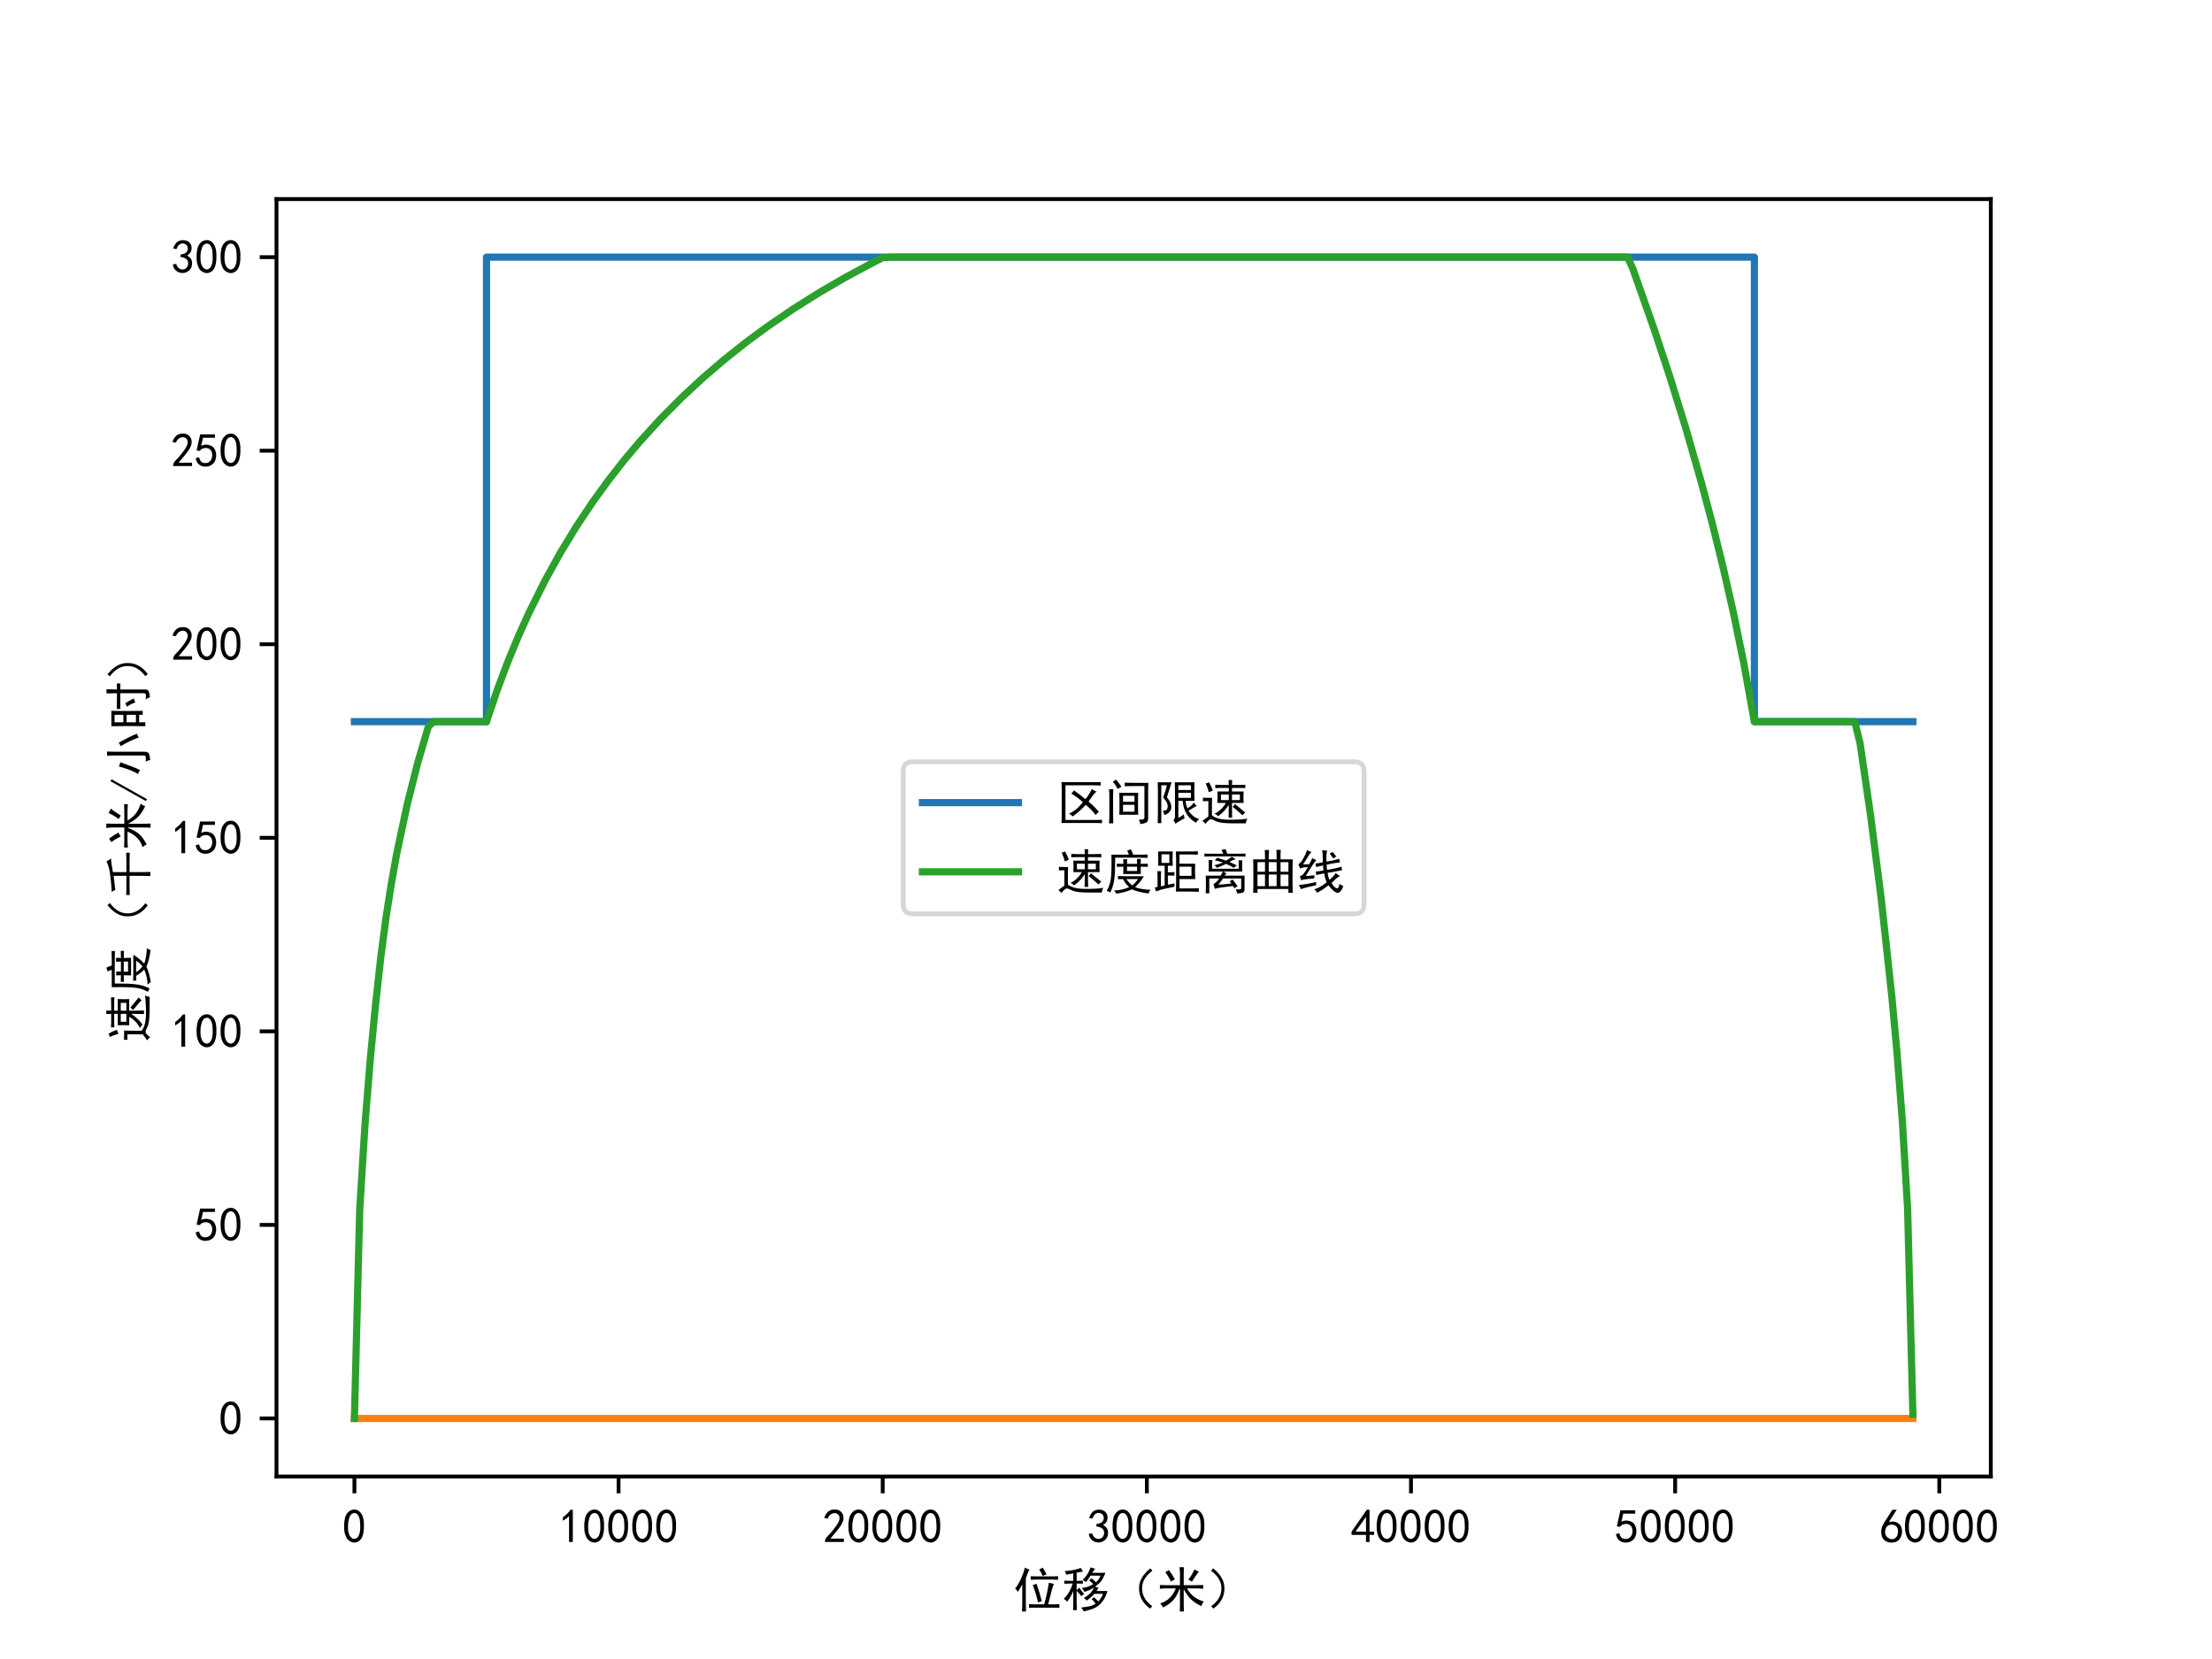 <?xml version="1.0" encoding="utf-8" standalone="no"?>
<!DOCTYPE svg PUBLIC "-//W3C//DTD SVG 1.1//EN"
  "http://www.w3.org/Graphics/SVG/1.1/DTD/svg11.dtd">
<!-- Created with matplotlib (https://matplotlib.org/) -->
<svg height="345.6pt" version="1.1" viewBox="0 0 460.8 345.6" width="460.8pt" xmlns="http://www.w3.org/2000/svg" xmlns:xlink="http://www.w3.org/1999/xlink">
 <defs>
  <style type="text/css">*{stroke-linecap:butt;stroke-linejoin:round;}</style>
 </defs>
 <g id="figure_1">
  <g id="patch_1">
   <path d="M 0 345.6 
L 460.8 345.6 
L 460.8 0 
L 0 0 
z
" style="fill:#ffffff;"/>
  </g>
  <g id="axes_1">
   <g id="patch_2">
    <path d="M 57.6 307.584 
L 414.72 307.584 
L 414.72 41.472 
L 57.6 41.472 
z
" style="fill:#ffffff;"/>
   </g>
   <g id="matplotlib.axis_1">
    <g id="xtick_1">
     <g id="line2d_1">
      <defs>
       <path d="M 0 0 
L 0 3.5 
" id="m79d31bcf53" style="stroke:#000000;stroke-width:0.8;"/>
      </defs>
      <g>
       <use style="stroke:#000000;stroke-width:0.8;" x="73.833" xlink:href="#m79d31bcf53" y="307.584"/>
      </g>
     </g>
     <g id="text_1">
      <!-- 0 -->
      <g transform="translate(71.333 321.459)scale(0.1 -0.1)">
       <defs>
        <path d="M 3.125 29.297 
Q 3.906 50 6.438 56.047 
Q 8.984 62.109 13.672 66.016 
Q 18.359 69.922 25.188 69.922 
Q 32.031 69.922 37.109 64.25 
Q 42.188 58.594 43.75 50 
Q 45.312 41.406 44.719 30.266 
Q 44.141 19.141 40.812 12.109 
Q 37.5 5.078 30.859 2.344 
Q 24.219 -0.391 17.578 2.922 
Q 10.938 6.25 8.203 11.719 
Q 5.469 17.188 4.297 23.234 
Q 3.125 29.297 3.906 50 
z
M 12.891 52.734 
Q 10.547 31.25 12.5 22.844 
Q 14.453 14.453 18.938 10.938 
Q 23.438 7.422 28.125 9.562 
Q 32.812 11.719 34.953 18.156 
Q 37.109 24.609 37.109 32.219 
Q 37.109 39.844 36.516 46.094 
Q 35.938 52.344 33 57.422 
Q 30.078 62.5 25.188 62.688 
Q 20.312 62.891 16.594 57.812 
Q 12.891 52.734 10.547 31.25 
z
" id="SimHei-48"/>
       </defs>
       <use xlink:href="#SimHei-48"/>
      </g>
     </g>
    </g>
    <g id="xtick_2">
     <g id="line2d_2">
      <g>
       <use style="stroke:#000000;stroke-width:0.8;" x="128.859" xlink:href="#m79d31bcf53" y="307.584"/>
      </g>
     </g>
     <g id="text_2">
      <!-- 10000 -->
      <g transform="translate(116.359 321.459)scale(0.1 -0.1)">
       <defs>
        <path d="M 21.875 56.25 
Q 16.797 51.172 8.984 46.484 
L 8.984 53.906 
Q 18.75 60.547 25 69.531 
L 29.688 69.531 
L 29.688 2.344 
L 21.875 2.344 
z
" id="SimHei-49"/>
       </defs>
       <use xlink:href="#SimHei-49"/>
       <use x="50" xlink:href="#SimHei-48"/>
       <use x="100" xlink:href="#SimHei-48"/>
       <use x="150" xlink:href="#SimHei-48"/>
       <use x="200" xlink:href="#SimHei-48"/>
      </g>
     </g>
    </g>
    <g id="xtick_3">
     <g id="line2d_3">
      <g>
       <use style="stroke:#000000;stroke-width:0.8;" x="183.885" xlink:href="#m79d31bcf53" y="307.584"/>
      </g>
     </g>
     <g id="text_3">
      <!-- 20000 -->
      <g transform="translate(171.385 321.459)scale(0.1 -0.1)">
       <defs>
        <path d="M 4.688 3.906 
Q 5.078 9.766 10.156 14.453 
Q 15.234 19.141 23.047 29.094 
Q 30.859 39.062 33.203 44.531 
Q 35.547 50 34.953 53.906 
Q 34.375 57.812 31.25 60.344 
Q 28.125 62.891 24.016 62.5 
Q 19.922 62.109 16.203 59.375 
Q 12.5 56.641 10.547 51.172 
L 3.125 52.344 
Q 6.25 61.328 11.125 65.422 
Q 16.016 69.531 22.656 69.922 
Q 26.562 70.312 29.688 69.719 
Q 32.812 69.141 36.125 66.984 
Q 39.453 64.844 41.594 60.547 
Q 43.75 56.25 43.156 50.188 
Q 42.578 44.141 37.109 35.734 
Q 31.641 27.344 16.016 9.375 
L 44.141 9.375 
L 44.141 2.344 
L 4.688 2.344 
z
" id="SimHei-50"/>
       </defs>
       <use xlink:href="#SimHei-50"/>
       <use x="50" xlink:href="#SimHei-48"/>
       <use x="100" xlink:href="#SimHei-48"/>
       <use x="150" xlink:href="#SimHei-48"/>
       <use x="200" xlink:href="#SimHei-48"/>
      </g>
     </g>
    </g>
    <g id="xtick_4">
     <g id="line2d_4">
      <g>
       <use style="stroke:#000000;stroke-width:0.8;" x="238.911" xlink:href="#m79d31bcf53" y="307.584"/>
      </g>
     </g>
     <g id="text_4">
      <!-- 30000 -->
      <g transform="translate(226.411 321.459)scale(0.1 -0.1)">
       <defs>
        <path d="M 3.906 19.141 
L 10.938 20.312 
Q 12.5 15.234 16.016 11.906 
Q 19.531 8.594 24.797 8.781 
Q 30.078 8.984 33.203 13.078 
Q 36.328 17.188 35.938 22.453 
Q 35.547 27.734 31.828 30.656 
Q 28.125 33.594 19.922 34.766 
L 19.922 39.844 
Q 28.125 40.625 31.828 44.141 
Q 35.547 47.656 35.156 53.312 
Q 34.766 58.984 30.078 61.516 
Q 25.391 64.062 20.109 62.109 
Q 14.844 60.156 11.719 51.172 
L 4.688 52.344 
Q 7.031 59.375 11.125 64.062 
Q 15.234 68.75 22.266 69.531 
Q 29.297 70.312 34.562 67.766 
Q 39.844 65.234 41.984 59.953 
Q 44.141 54.688 42.578 48.438 
Q 41.016 42.188 33.594 37.5 
Q 39.062 35.156 41.984 30.469 
Q 44.922 25.781 43.938 18.156 
Q 42.969 10.547 37.109 5.859 
Q 31.25 1.172 23.828 1.359 
Q 16.406 1.562 10.938 6.047 
Q 5.469 10.547 3.906 19.141 
z
" id="SimHei-51"/>
       </defs>
       <use xlink:href="#SimHei-51"/>
       <use x="50" xlink:href="#SimHei-48"/>
       <use x="100" xlink:href="#SimHei-48"/>
       <use x="150" xlink:href="#SimHei-48"/>
       <use x="200" xlink:href="#SimHei-48"/>
      </g>
     </g>
    </g>
    <g id="xtick_5">
     <g id="line2d_5">
      <g>
       <use style="stroke:#000000;stroke-width:0.8;" x="293.938" xlink:href="#m79d31bcf53" y="307.584"/>
      </g>
     </g>
     <g id="text_5">
      <!-- 40000 -->
      <g transform="translate(281.438 321.459)scale(0.1 -0.1)">
       <defs>
        <path d="M 31.25 17.188 
L 1.172 17.188 
L 1.172 23.828 
L 32.812 69.531 
L 38.672 69.531 
L 38.672 23.828 
L 48.047 23.828 
L 48.047 17.188 
L 38.672 17.188 
L 38.672 2.344 
L 31.25 2.344 
z
M 31.25 23.828 
L 31.25 54.688 
L 9.375 23.828 
z
" id="SimHei-52"/>
       </defs>
       <use xlink:href="#SimHei-52"/>
       <use x="50" xlink:href="#SimHei-48"/>
       <use x="100" xlink:href="#SimHei-48"/>
       <use x="150" xlink:href="#SimHei-48"/>
       <use x="200" xlink:href="#SimHei-48"/>
      </g>
     </g>
    </g>
    <g id="xtick_6">
     <g id="line2d_6">
      <g>
       <use style="stroke:#000000;stroke-width:0.8;" x="348.964" xlink:href="#m79d31bcf53" y="307.584"/>
      </g>
     </g>
     <g id="text_6">
      <!-- 50000 -->
      <g transform="translate(336.464 321.459)scale(0.1 -0.1)">
       <defs>
        <path d="M 8.594 20.703 
Q 11.328 10.156 17.969 8.984 
Q 24.609 7.812 28.703 10.344 
Q 32.812 12.891 34.562 16.984 
Q 36.328 21.094 36.125 26.172 
Q 35.938 31.25 33.391 34.766 
Q 30.859 38.281 26.953 39.453 
Q 23.047 40.625 18.156 39.453 
Q 13.281 38.281 10.156 33.984 
L 3.516 34.766 
Q 4.297 37.109 10.938 68.359 
L 41.797 68.359 
L 41.797 61.328 
L 16.797 61.328 
Q 14.844 50.781 12.891 44.531 
Q 18.75 47.266 23.828 47.062 
Q 28.906 46.875 33.594 44.719 
Q 38.281 42.578 40.422 38.859 
Q 42.578 35.156 43.547 31.438 
Q 44.531 27.734 44.328 23.438 
Q 44.141 19.141 42.578 14.641 
Q 41.016 10.156 37.891 7.219 
Q 34.766 4.297 30.266 2.531 
Q 25.781 0.781 19.922 1.172 
Q 14.062 1.562 8.781 5.469 
Q 3.516 9.375 1.562 18.75 
z
" id="SimHei-53"/>
       </defs>
       <use xlink:href="#SimHei-53"/>
       <use x="50" xlink:href="#SimHei-48"/>
       <use x="100" xlink:href="#SimHei-48"/>
       <use x="150" xlink:href="#SimHei-48"/>
       <use x="200" xlink:href="#SimHei-48"/>
      </g>
     </g>
    </g>
    <g id="xtick_7">
     <g id="line2d_7">
      <g>
       <use style="stroke:#000000;stroke-width:0.8;" x="403.99" xlink:href="#m79d31bcf53" y="307.584"/>
      </g>
     </g>
     <g id="text_7">
      <!-- 60000 -->
      <g transform="translate(391.49 321.459)scale(0.1 -0.1)">
       <defs>
        <path d="M 3.516 19.531 
Q 4.297 30.859 6.047 34.766 
Q 7.812 38.672 11.328 44.531 
L 27.344 69.531 
L 36.328 69.531 
L 19.922 43.75 
Q 30.469 46.484 36.719 42.969 
Q 42.969 39.453 45.109 34.953 
Q 47.266 30.469 47.453 25.188 
Q 47.656 19.922 45.891 14.844 
Q 44.141 9.766 39.641 5.656 
Q 35.156 1.562 27.141 1.172 
Q 19.141 0.781 13.469 4.094 
Q 7.812 7.422 5.656 13.469 
Q 3.516 19.531 4.297 30.859 
z
M 12.5 16.016 
Q 19.531 8.594 25.391 8.203 
Q 31.25 7.812 35.156 12.109 
Q 39.062 16.406 39.062 24.609 
Q 39.062 32.812 34.172 35.938 
Q 29.297 39.062 23.234 38.281 
Q 17.188 37.5 14.453 32.422 
Q 11.719 27.344 12.109 21.672 
Q 12.5 16.016 19.531 8.594 
z
" id="SimHei-54"/>
       </defs>
       <use xlink:href="#SimHei-54"/>
       <use x="50" xlink:href="#SimHei-48"/>
       <use x="100" xlink:href="#SimHei-48"/>
       <use x="150" xlink:href="#SimHei-48"/>
       <use x="200" xlink:href="#SimHei-48"/>
      </g>
     </g>
    </g>
    <g id="text_8">
     <!-- 位移（米） -->
     <g transform="translate(211.16 334.678)scale(0.1 -0.1)">
      <defs>
       <path d="M 33.203 76.953 
Q 30.469 74.219 25.391 58.594 
L 25.391 8.984 
Q 25.391 -3.516 25.781 -10.156 
L 17.188 -10.156 
Q 17.969 -3.125 17.969 8.594 
L 17.969 46.094 
Q 12.109 35.547 8.594 30.469 
Q 5.859 35.547 3.125 37.891 
Q 8.203 43.359 14.25 55.859 
Q 20.312 68.359 23.438 81.25 
Q 28.516 78.125 33.203 76.953 
z
M 83.984 47.266 
Q 82.422 44.922 79.688 35.156 
Q 76.953 25.391 71.875 4.688 
L 85.156 4.688 
Q 92.578 4.688 95.312 5.078 
L 95.312 -2.734 
Q 91.797 -2.344 85.156 -2.344 
L 45.312 -2.344 
Q 35.547 -2.344 32.031 -2.734 
L 32.031 5.078 
Q 35.547 4.688 44.531 4.688 
L 63.672 4.688 
Q 68.75 21.875 73.438 49.609 
Q 79.688 48.047 83.984 47.266 
z
M 82.031 62.891 
Q 89.062 62.891 92.578 63.281 
L 92.578 55.859 
Q 89.062 56.25 81.641 56.25 
L 46.875 56.25 
Q 41.406 56.25 35.547 55.859 
L 35.547 63.281 
Q 41.797 62.891 46.875 62.891 
z
M 47.656 47.656 
Q 54.688 27.734 58.594 11.328 
Q 53.906 9.766 50.781 8.594 
Q 48.828 17.578 46.281 26.172 
Q 43.75 34.766 39.844 44.922 
Q 43.75 45.703 47.656 47.656 
z
M 60.547 81.25 
Q 65.234 73.047 68.75 67.188 
Q 65.625 66.406 60.547 63.672 
Q 57.812 70.703 53.125 77.344 
Q 57.031 78.906 60.547 81.25 
z
" id="SimHei-20301"/>
       <path d="M 69.922 78.906 
Q 67.188 76.172 63.672 70.312 
L 91.406 70.312 
Q 85.547 56.641 81.438 51.75 
Q 77.344 46.875 69.531 41.406 
Q 73.047 40.234 76.953 39.062 
Q 74.609 35.938 72.656 32.422 
L 95.312 32.422 
Q 92.188 20.703 86.719 12.891 
Q 81.25 5.078 74.797 0.578 
Q 68.359 -3.906 60.938 -6.047 
Q 53.516 -8.203 46.094 -10.156 
Q 44.531 -6.641 40.625 -1.953 
Q 51.172 -0.781 58 0.578 
Q 64.844 1.953 70.703 6.25 
Q 68.359 9.766 62.5 15.625 
Q 64.453 17.188 67.578 19.531 
Q 70.703 16.797 76.562 10.547 
Q 79.297 14.062 82.031 18.156 
Q 84.766 22.266 85.938 26.562 
L 68.359 26.562 
Q 65.234 23.438 61.719 20.109 
Q 58.203 16.797 52.344 12.5 
Q 49.219 16.016 46.094 17.969 
Q 56.25 23.828 60.547 28.703 
Q 64.844 33.594 67.578 39.844 
Q 62.891 36.719 58.594 34.766 
Q 54.297 32.812 47.656 30.469 
Q 46.094 34.375 41.797 38.672 
Q 49.219 39.453 54.297 41.203 
Q 59.375 42.969 66.016 46.875 
Q 60.547 51.562 57.422 54.297 
Q 58.984 56.25 62.5 58.984 
Q 67.578 54.688 71.484 50.781 
Q 74.609 53.516 76.953 56.641 
Q 79.297 59.766 80.859 64.453 
L 60.156 64.453 
Q 55.078 56.25 50.781 51.172 
Q 47.266 53.516 43.75 55.469 
Q 50.781 62.5 54.297 68.547 
Q 57.812 74.609 60.156 81.641 
Q 66.016 79.688 69.922 78.906 
z
M 44.531 72.656 
Q 41.406 72.656 37.5 71.875 
Q 33.594 71.094 31.25 70.703 
L 31.25 53.516 
Q 37.109 53.516 44.141 53.906 
L 44.141 47.656 
Q 37.109 48.047 31.25 48.047 
L 31.25 33.984 
Q 32.812 35.938 36.328 39.453 
Q 39.844 34.766 41.984 32.219 
Q 44.141 29.688 46.875 26.172 
Q 43.359 24.219 41.016 21.484 
Q 38.672 25 36.516 27.141 
Q 34.375 29.297 31.25 32.812 
L 31.25 8.203 
Q 31.25 2.344 31.641 -7.422 
L 23.828 -7.422 
Q 24.219 2.344 24.219 8.203 
L 24.219 32.422 
Q 21.875 26.562 19.328 22.062 
Q 16.797 17.578 11.719 10.156 
Q 8.203 14.062 4.297 16.406 
Q 7.031 18.75 9.953 22.266 
Q 12.891 25.781 15.422 30.266 
Q 17.969 34.766 19.922 39.453 
Q 21.875 44.141 23.047 48.047 
Q 16.797 48.047 5.469 47.656 
L 5.469 53.906 
Q 16.797 53.516 24.219 53.516 
L 24.219 69.141 
Q 14.453 67.578 9.766 66.406 
Q 8.203 70.703 6.641 73.828 
Q 12.891 74.609 16.016 74.797 
Q 19.141 75 23.047 75.781 
L 31.25 77.734 
Q 35.547 78.906 40.234 80.469 
Q 41.797 76.562 44.531 72.656 
z
" id="SimHei-31227"/>
       <path d="M 84.766 79.688 
L 89.062 74.609 
Q 66.797 58.203 67.578 36.719 
Q 67.969 16.016 88.672 0.781 
L 84.375 -4.297 
Q 60.547 12.891 61.328 39.062 
Q 61.328 60.547 84.766 79.688 
z
" id="SimHei-65288"/>
       <path d="M 46.484 44.531 
L 46.484 69.531 
Q 46.484 76.562 45.312 82.031 
L 54.688 82.031 
Q 54.297 74.609 54.297 69.531 
L 54.297 44.531 
L 79.297 44.531 
Q 86.719 44.531 94.922 44.922 
L 94.922 37.109 
Q 86.719 37.891 79.297 37.891 
L 60.938 37.891 
Q 67.188 27.344 75.188 20.891 
Q 83.203 14.453 96.094 10.547 
Q 91.016 3.906 91.406 0.781 
Q 78.125 7.031 70.109 14.453 
Q 62.109 21.875 54.297 36.328 
L 54.297 2.344 
Q 54.297 -1.953 54.688 -10.156 
L 46.094 -10.156 
Q 46.484 -1.953 46.484 2.344 
L 46.484 36.719 
L 45.312 36.719 
Q 41.016 23.828 33.781 14.844 
Q 26.562 5.859 11.328 -1.953 
Q 10.156 1.172 5.469 6.641 
Q 16.406 9.766 24.609 17.578 
Q 32.812 25.391 37.891 37.891 
L 18.75 37.891 
Q 13.281 37.891 4.688 37.109 
L 4.688 44.922 
Q 13.281 44.531 18.75 44.531 
z
M 64.062 56.25 
Q 71.484 65.625 76.562 77.344 
Q 81.25 74.609 85.938 72.266 
Q 83.203 69.922 79.484 64.25 
Q 75.781 58.594 71.484 51.953 
Q 67.969 54.297 64.062 56.25 
z
M 27.734 51.953 
Q 23.047 62.109 16.016 71.484 
Q 19.922 73.828 23.438 76.172 
Q 30.469 66.797 35.938 56.641 
Q 31.25 54.688 27.734 51.953 
z
" id="SimHei-31859"/>
       <path d="M 15.625 79.688 
Q 39.062 60.547 39.062 39.062 
Q 39.844 12.891 16.016 -4.297 
L 11.719 0.781 
Q 32.422 16.016 32.812 36.719 
Q 33.594 58.203 11.328 74.609 
L 15.625 79.688 
z
" id="SimHei-65289"/>
      </defs>
      <use xlink:href="#SimHei-20301"/>
      <use x="100" xlink:href="#SimHei-31227"/>
      <use x="200" xlink:href="#SimHei-65288"/>
      <use x="300" xlink:href="#SimHei-31859"/>
      <use x="400" xlink:href="#SimHei-65289"/>
     </g>
    </g>
   </g>
   <g id="matplotlib.axis_2">
    <g id="ytick_1">
     <g id="line2d_8">
      <defs>
       <path d="M 0 0 
L -3.5 0 
" id="m236023fc33" style="stroke:#000000;stroke-width:0.8;"/>
      </defs>
      <g>
       <use style="stroke:#000000;stroke-width:0.8;" x="57.6" xlink:href="#m236023fc33" y="295.488"/>
      </g>
     </g>
     <g id="text_9">
      <!-- 0 -->
      <g transform="translate(45.6 298.925)scale(0.1 -0.1)">
       <use xlink:href="#SimHei-48"/>
      </g>
     </g>
    </g>
    <g id="ytick_2">
     <g id="line2d_9">
      <g>
       <use style="stroke:#000000;stroke-width:0.8;" x="57.6" xlink:href="#m236023fc33" y="255.168"/>
      </g>
     </g>
     <g id="text_10">
      <!-- 50 -->
      <g transform="translate(40.6 258.606)scale(0.1 -0.1)">
       <use xlink:href="#SimHei-53"/>
       <use x="50" xlink:href="#SimHei-48"/>
      </g>
     </g>
    </g>
    <g id="ytick_3">
     <g id="line2d_10">
      <g>
       <use style="stroke:#000000;stroke-width:0.8;" x="57.6" xlink:href="#m236023fc33" y="214.848"/>
      </g>
     </g>
     <g id="text_11">
      <!-- 100 -->
      <g transform="translate(35.6 218.286)scale(0.1 -0.1)">
       <use xlink:href="#SimHei-49"/>
       <use x="50" xlink:href="#SimHei-48"/>
       <use x="100" xlink:href="#SimHei-48"/>
      </g>
     </g>
    </g>
    <g id="ytick_4">
     <g id="line2d_11">
      <g>
       <use style="stroke:#000000;stroke-width:0.8;" x="57.6" xlink:href="#m236023fc33" y="174.528"/>
      </g>
     </g>
     <g id="text_12">
      <!-- 150 -->
      <g transform="translate(35.6 177.965)scale(0.1 -0.1)">
       <use xlink:href="#SimHei-49"/>
       <use x="50" xlink:href="#SimHei-53"/>
       <use x="100" xlink:href="#SimHei-48"/>
      </g>
     </g>
    </g>
    <g id="ytick_5">
     <g id="line2d_12">
      <g>
       <use style="stroke:#000000;stroke-width:0.8;" x="57.6" xlink:href="#m236023fc33" y="134.208"/>
      </g>
     </g>
     <g id="text_13">
      <!-- 200 -->
      <g transform="translate(35.6 137.645)scale(0.1 -0.1)">
       <use xlink:href="#SimHei-50"/>
       <use x="50" xlink:href="#SimHei-48"/>
       <use x="100" xlink:href="#SimHei-48"/>
      </g>
     </g>
    </g>
    <g id="ytick_6">
     <g id="line2d_13">
      <g>
       <use style="stroke:#000000;stroke-width:0.8;" x="57.6" xlink:href="#m236023fc33" y="93.888"/>
      </g>
     </g>
     <g id="text_14">
      <!-- 250 -->
      <g transform="translate(35.6 97.326)scale(0.1 -0.1)">
       <use xlink:href="#SimHei-50"/>
       <use x="50" xlink:href="#SimHei-53"/>
       <use x="100" xlink:href="#SimHei-48"/>
      </g>
     </g>
    </g>
    <g id="ytick_7">
     <g id="line2d_14">
      <g>
       <use style="stroke:#000000;stroke-width:0.8;" x="57.6" xlink:href="#m236023fc33" y="53.568"/>
      </g>
     </g>
     <g id="text_15">
      <!-- 300 -->
      <g transform="translate(35.6 57.005)scale(0.1 -0.1)">
       <use xlink:href="#SimHei-51"/>
       <use x="50" xlink:href="#SimHei-48"/>
       <use x="100" xlink:href="#SimHei-48"/>
      </g>
     </g>
    </g>
    <g id="text_16">
     <!-- 速度（千米/小时） -->
     <g transform="translate(30.35 217.028)rotate(-90)scale(0.1 -0.1)">
      <defs>
       <path d="M 58.203 71.875 
Q 58.203 77.734 57.812 82.031 
L 65.234 82.031 
Q 64.844 78.125 64.844 71.875 
L 80.859 71.875 
Q 86.719 71.875 92.578 72.266 
L 92.578 65.234 
Q 86.719 65.625 80.859 65.625 
L 64.844 65.625 
L 64.844 58.203 
L 89.062 58.203 
Q 88.672 51.953 88.672 46.094 
Q 88.672 40.234 89.062 34.375 
L 64.844 34.375 
Q 64.844 11.328 65.234 3.516 
L 57.812 3.516 
Q 58.203 11.328 58.203 30.078 
Q 53.516 23.047 48.438 17.578 
Q 43.359 12.109 35.938 6.641 
Q 33.203 9.766 28.516 12.109 
Q 35.547 14.844 42.375 21.672 
Q 49.219 28.516 51.953 34.375 
L 34.375 34.375 
Q 34.766 41.016 34.766 46.094 
Q 34.766 51.562 34.375 58.203 
L 58.203 58.203 
L 58.203 65.625 
L 41.797 65.625 
Q 36.328 65.625 30.078 65.234 
L 30.078 72.266 
Q 36.328 71.875 41.797 71.875 
z
M 23.438 44.922 
Q 23.047 37.5 23.047 30.078 
L 23.047 8.594 
Q 33.594 -0.391 58.203 -0.578 
Q 82.812 -0.781 96.875 1.562 
Q 94.141 -2.734 93.75 -8.203 
Q 61.328 -8.594 48.234 -7.422 
Q 35.156 -6.25 28.125 -2.141 
Q 21.094 1.953 17.375 -0.969 
Q 13.672 -3.906 9.375 -9.375 
Q 7.422 -5.859 3.125 -3.125 
Q 7.422 0.391 15.625 6.25 
L 15.625 38.281 
Q 10.547 38.281 4.297 37.891 
L 4.297 45.312 
Q 10.938 44.922 15.625 44.922 
z
M 71.094 32.031 
Q 77.344 26.562 92.578 14.453 
Q 89.453 12.109 86.719 8.594 
Q 79.297 15.625 66.406 26.172 
Q 68.75 28.516 71.094 32.031 
z
M 58.203 40.234 
L 58.203 51.953 
L 41.797 51.953 
L 41.797 40.234 
z
M 81.25 40.234 
L 81.25 51.953 
L 64.844 51.953 
L 64.844 40.234 
z
M 17.188 77.344 
Q 22.266 67.969 25 60.156 
Q 21.094 58.594 16.406 56.641 
Q 15.234 63.281 10.156 75 
Q 14.062 75.781 17.188 77.344 
z
" id="SimHei-36895"/>
       <path d="M 27.344 26.172 
Q 38.281 25.781 44.922 25.781 
L 81.25 25.781 
Q 77.734 19.531 72.656 13.281 
Q 67.578 7.031 62.891 3.125 
Q 67.969 0.781 77.344 -0.781 
Q 86.719 -2.344 95.312 -2.344 
Q 92.969 -4.688 91.016 -10.156 
Q 79.688 -8.594 71.094 -6.438 
Q 62.5 -4.297 56.641 -1.562 
Q 48.438 -5.078 40.422 -7.219 
Q 32.422 -9.375 23.828 -10.547 
Q 22.656 -7.422 19.141 -3.906 
Q 26.172 -3.906 35.156 -1.953 
Q 44.141 0 50.781 3.125 
Q 44.141 8.594 37.5 19.922 
L 27.344 19.531 
z
M 46.484 79.297 
Q 50.781 80.469 54.297 82.031 
Q 56.641 77.734 58.984 70.703 
L 73.438 70.703 
Q 77.734 70.703 89.062 71.094 
L 89.062 64.062 
Q 78.125 64.453 72.656 64.453 
L 21.484 64.453 
Q 21.484 46.875 21.094 36.125 
Q 20.703 25.391 18.938 14.844 
Q 17.188 4.297 11.328 -8.203 
Q 7.812 -5.859 3.906 -4.688 
Q 10.156 6.25 11.906 16.797 
Q 13.672 27.344 13.859 43.75 
Q 14.062 60.156 13.672 70.703 
L 50 70.703 
Q 48.438 75.781 46.484 79.297 
z
M 38.672 51.562 
Q 38.672 57.812 38.281 61.328 
L 46.484 61.328 
Q 46.094 58.203 46.094 51.562 
L 67.188 51.562 
Q 67.188 57.812 66.797 61.719 
L 75 61.719 
Q 74.609 57.031 74.609 51.562 
Q 83.203 51.562 89.453 51.953 
L 89.453 45.312 
Q 83.594 45.703 74.609 45.703 
Q 74.609 35.156 75 30.469 
L 38.281 30.469 
Q 38.672 36.719 38.672 45.703 
Q 33.984 45.703 25 45.312 
L 25 51.953 
Q 33.984 51.562 38.672 51.562 
z
M 67.188 36.719 
L 67.188 45.703 
L 46.094 45.703 
L 46.094 36.719 
z
M 44.922 19.922 
Q 50 12.109 57.031 6.641 
Q 62.891 10.938 69.141 19.922 
L 45.312 19.922 
z
" id="SimHei-24230"/>
       <path d="M 11.719 70.703 
Q 33.594 71.875 49.797 74.219 
Q 66.016 76.562 76.172 81.641 
Q 78.516 76.172 82.031 72.266 
Q 77.344 72.266 69.141 70.891 
Q 60.938 69.531 53.516 68.359 
L 53.516 40.234 
L 79.688 40.234 
Q 86.328 40.234 93.75 40.625 
L 93.75 33.203 
Q 85.938 33.594 79.688 33.594 
L 53.516 33.594 
L 53.516 6.641 
Q 53.516 -1.172 53.906 -9.766 
L 45.312 -9.766 
Q 45.703 -1.172 45.703 6.25 
L 45.703 33.594 
L 19.922 33.594 
Q 12.891 33.594 5.859 33.203 
L 5.859 40.625 
Q 13.672 40.234 19.922 40.234 
L 45.703 40.234 
L 45.703 66.797 
Q 40.234 66.016 32.609 65.234 
Q 25 64.453 16.016 63.281 
Q 14.844 67.969 11.719 70.703 
z
" id="SimHei-21315"/>
       <path d="M 46.875 71.094 
L 5.469 -2.734 
L 1.562 -0.391 
L 42.969 73.438 
z
" id="SimHei-47"/>
       <path d="M 54.688 80.469 
Q 54.297 75 54.297 65.625 
L 54.297 2.734 
Q 54.297 -4.688 50.391 -6.641 
Q 46.484 -8.594 37.109 -9.375 
Q 36.328 -4.688 33.594 -0.391 
Q 42.188 -0.391 44.328 0 
Q 46.484 0.391 46.484 4.688 
L 46.484 65.625 
Q 46.484 72.656 46.094 80.469 
L 54.688 80.469 
z
M 32.422 53.125 
Q 28.906 43.359 24.219 30.656 
Q 19.531 17.969 16.016 11.719 
Q 12.109 14.844 7.812 15.625 
Q 14.453 27.344 18.359 38.859 
Q 22.266 50.391 23.438 55.859 
Q 28.125 53.516 32.422 53.125 
z
M 73.047 56.25 
Q 88.672 28.125 91.797 17.969 
Q 87.891 17.188 83.984 14.453 
Q 78.125 31.25 66.016 51.953 
Q 69.141 53.516 73.047 56.25 
z
" id="SimHei-23567"/>
       <path d="M 39.453 71.484 
Q 39.062 57.422 39.062 37.5 
Q 39.062 17.578 39.453 6.25 
L 31.25 6.25 
L 31.25 13.672 
L 15.625 13.672 
L 15.625 0.781 
L 7.422 0.781 
Q 7.812 18.75 7.812 36.719 
Q 7.812 55.078 7.422 71.484 
L 39.453 71.484 
z
M 76.172 59.766 
Q 76.172 71.484 75.781 81.641 
L 84.375 81.641 
Q 83.984 71.484 83.984 59.766 
Q 89.844 59.766 96.484 60.156 
L 96.484 52.734 
Q 89.844 53.125 83.984 53.125 
L 83.984 0.781 
Q 83.984 -5.078 79.297 -6.641 
Q 74.609 -8.203 67.188 -8.984 
Q 67.188 -4.297 62.891 0 
Q 70.312 -0.781 73.234 -0.391 
Q 76.172 0 76.172 4.688 
L 76.172 53.125 
Q 56.641 53.125 43.359 52.734 
L 43.359 60.156 
Q 55.859 59.766 76.172 59.766 
z
M 31.25 20.312 
L 31.25 39.844 
L 15.625 39.844 
L 15.625 20.312 
z
M 31.25 46.484 
L 31.25 64.844 
L 15.625 64.844 
L 15.625 46.484 
z
M 55.469 42.578 
Q 60.547 34.375 65.234 25 
Q 61.328 23.828 57.031 21.484 
Q 53.906 30.859 48.047 39.062 
Q 51.562 40.625 55.469 42.578 
z
" id="SimHei-26102"/>
      </defs>
      <use xlink:href="#SimHei-36895"/>
      <use x="100" xlink:href="#SimHei-24230"/>
      <use x="200" xlink:href="#SimHei-65288"/>
      <use x="300" xlink:href="#SimHei-21315"/>
      <use x="400" xlink:href="#SimHei-31859"/>
      <use x="500" xlink:href="#SimHei-47"/>
      <use x="550" xlink:href="#SimHei-23567"/>
      <use x="650" xlink:href="#SimHei-26102"/>
      <use x="750" xlink:href="#SimHei-65289"/>
     </g>
    </g>
   </g>
   <g id="line2d_15">
    <path clip-path="url(#p8d9fa09a8c)" d="M 73.833 150.336 
L 101.346 150.336 
L 101.346 53.568 
L 365.472 53.568 
L 365.472 150.336 
L 398.487 150.336 
" style="fill:none;stroke:#1f77b4;stroke-linecap:square;stroke-width:1.5;"/>
   </g>
   <g id="line2d_16">
    <path clip-path="url(#p8d9fa09a8c)" d="M 73.833 295.488 
L 82.087 295.488 
L 82.087 295.488 
L 90.341 295.488 
L 90.341 295.488 
L 98.595 295.488 
L 98.595 295.488 
L 398.487 295.488 
" style="fill:none;stroke:#ff7f0e;stroke-linecap:square;stroke-width:1.5;"/>
   </g>
   <g id="line2d_17">
    <path clip-path="url(#p8d9fa09a8c)" d="M 73.833 295.488 
L 74.933 252.042 
L 76.034 234.243 
L 77.134 220.667 
L 78.235 209.288 
L 79.335 199.319 
L 80.436 191.007 
L 81.536 183.997 
L 82.637 177.886 
L 84.838 167.515 
L 87.039 158.843 
L 89.24 151.346 
L 90.341 150.336 
L 101.346 150.336 
L 103.547 143.821 
L 105.748 137.963 
L 107.949 132.637 
L 110.15 127.751 
L 113.452 121.102 
L 116.753 115.126 
L 120.055 109.702 
L 123.356 104.74 
L 126.658 100.173 
L 129.959 95.948 
L 133.261 92.021 
L 137.663 87.19 
L 142.065 82.763 
L 146.467 78.686 
L 150.869 74.917 
L 155.271 71.42 
L 159.674 68.166 
L 165.176 64.403 
L 170.679 60.941 
L 176.181 57.746 
L 181.684 54.789 
L 183.885 53.668 
L 186.086 53.568 
L 339.059 53.568 
L 340.16 56.002 
L 344.562 68.501 
L 347.863 78.488 
L 351.165 89.143 
L 354.466 100.649 
L 356.667 108.923 
L 358.868 117.813 
L 361.069 127.484 
L 363.271 138.189 
L 365.472 150.336 
L 386.382 150.336 
L 387.482 154.801 
L 389.683 169.923 
L 391.884 187.158 
L 394.085 207.385 
L 395.186 219.343 
L 396.286 233.443 
L 397.387 251.695 
L 398.487 294.63 
L 398.487 294.63 
" style="fill:none;stroke:#2ca02c;stroke-linecap:square;stroke-width:1.5;"/>
   </g>
   <g id="patch_3">
    <path d="M 57.6 307.584 
L 57.6 41.472 
" style="fill:none;stroke:#000000;stroke-linecap:square;stroke-linejoin:miter;stroke-width:0.8;"/>
   </g>
   <g id="patch_4">
    <path d="M 414.72 307.584 
L 414.72 41.472 
" style="fill:none;stroke:#000000;stroke-linecap:square;stroke-linejoin:miter;stroke-width:0.8;"/>
   </g>
   <g id="patch_5">
    <path d="M 57.6 307.584 
L 414.72 307.584 
" style="fill:none;stroke:#000000;stroke-linecap:square;stroke-linejoin:miter;stroke-width:0.8;"/>
   </g>
   <g id="patch_6">
    <path d="M 57.6 41.472 
L 414.72 41.472 
" style="fill:none;stroke:#000000;stroke-linecap:square;stroke-linejoin:miter;stroke-width:0.8;"/>
   </g>
   <g id="legend_1">
    <g id="patch_7">
     <path d="M 190.16 190.364 
L 282.16 190.364 
Q 284.16 190.364 284.16 188.364 
L 284.16 160.692 
Q 284.16 158.692 282.16 158.692 
L 190.16 158.692 
Q 188.16 158.692 188.16 160.692 
L 188.16 188.364 
Q 188.16 190.364 190.16 190.364 
z
" style="fill:#ffffff;opacity:0.8;stroke:#cccccc;stroke-linejoin:miter;"/>
    </g>
    <g id="line2d_18">
     <path d="M 192.16 167.2 
L 212.16 167.2 
" style="fill:none;stroke:#1f77b4;stroke-linecap:square;stroke-width:1.5;"/>
    </g>
    <g id="line2d_19"/>
    <g id="text_17">
     <!-- 区间限速 -->
     <g transform="translate(220.16 170.7)scale(0.1 -0.1)">
      <defs>
       <path d="M 91.406 70.703 
Q 85.547 71.094 75.781 71.094 
L 17.969 71.094 
L 17.969 -1.172 
L 81.641 -1.172 
Q 89.453 -1.172 94.141 -0.781 
L 94.141 -7.812 
Q 89.062 -7.422 80.859 -7.422 
L 9.766 -7.422 
Q 10.156 1.953 10.156 6.25 
L 10.156 65.625 
Q 10.156 72.266 9.766 77.734 
L 91.406 77.734 
z
M 35.547 60.547 
Q 49.219 51.172 59.375 42.188 
Q 68.359 52.734 72.656 63.281 
Q 76.953 60.547 82.812 57.812 
Q 78.516 55.078 75.391 50.391 
Q 72.266 45.703 66.016 37.109 
Q 79.297 26.172 87.5 15.625 
Q 82.812 12.5 80.859 8.984 
Q 74.609 18.359 60.156 30.469 
Q 54.297 23.828 48.234 18.359 
Q 42.188 12.891 33.203 6.25 
Q 29.688 9.766 25.391 12.109 
Q 33.203 15.625 39.453 20.5 
Q 45.703 25.391 54.297 35.938 
Q 44.531 44.922 30.078 53.906 
Q 33.984 57.031 35.547 60.547 
z
" id="SimHei-21306"/>
       <path d="M 69.531 55.469 
Q 69.141 48.047 69.141 42.578 
L 69.141 21.875 
Q 69.141 16.797 69.531 9.766 
L 30.078 9.766 
Q 30.469 16.797 30.469 22.266 
L 30.469 42.578 
Q 30.469 48.047 30.078 55.469 
L 69.531 55.469 
z
M 90.625 76.172 
Q 90.234 68.75 90.234 61.328 
L 90.234 3.906 
Q 90.625 -5.078 85.344 -7.031 
Q 80.078 -8.984 73.828 -9.766 
Q 73.438 -5.078 70.703 -0.391 
Q 78.125 -0.781 80.266 0.391 
Q 82.422 1.562 82.422 5.469 
L 82.422 69.531 
L 58.984 69.531 
Q 49.609 69.531 41.406 69.141 
L 41.406 76.562 
Q 49.609 76.172 58.984 76.172 
z
M 8.594 -8.203 
Q 9.375 -0.391 9.375 8.203 
L 9.375 49.219 
Q 9.375 57.422 8.594 62.891 
L 17.578 62.891 
Q 17.188 57.031 17.188 51.562 
L 17.188 7.812 
Q 17.188 0 17.578 -8.203 
z
M 61.719 16.016 
L 61.719 30.469 
L 37.891 30.469 
L 37.891 16.016 
z
M 61.719 36.719 
L 61.719 49.219 
L 37.891 49.219 
L 37.891 36.719 
z
M 23.828 82.812 
Q 27.344 78.125 34.766 67.969 
Q 30.469 66.016 26.562 63.672 
Q 22.656 71.484 16.797 78.516 
Q 21.094 81.641 23.828 82.812 
z
" id="SimHei-38388"/>
       <path d="M 86.719 77.344 
Q 86.328 70.312 86.328 57.812 
Q 86.328 45.703 86.719 38.672 
L 68.359 38.672 
Q 68.359 31.25 72.266 23.047 
Q 82.422 29.688 85.547 35.156 
Q 88.672 30.469 91.406 28.125 
Q 84.375 24.609 74.219 17.969 
Q 78.516 12.109 83.203 7.812 
Q 87.891 3.516 96.875 0.391 
Q 92.188 -1.953 89.844 -7.031 
Q 80.469 -1.172 75.188 4.875 
Q 69.922 10.938 66.594 18.938 
Q 63.281 26.953 62.109 38.672 
L 53.125 38.672 
L 53.125 3.125 
Q 59.375 6.25 64.453 10.547 
Q 64.844 7.031 66.016 2.344 
Q 62.5 0.391 56.828 -2.734 
Q 51.172 -5.859 47.266 -8.984 
Q 45.703 -5.859 42.969 -1.953 
Q 45.312 0.391 46.094 5.078 
L 46.094 60.156 
Q 46.094 67.969 45.703 77.344 
L 86.719 77.344 
z
M 39.062 77.344 
Q 32.031 54.297 29.297 46.094 
Q 37.109 36.719 38.281 28.906 
Q 39.453 21.094 34.953 16.016 
Q 30.469 10.938 23.828 8.984 
Q 23.438 14.062 20.312 17.969 
Q 27.344 17.969 29.297 20.703 
Q 31.25 23.438 30.859 29.484 
Q 30.469 35.547 21.484 45.703 
Q 27.734 63.281 29.297 71.094 
L 17.578 71.094 
L 17.578 -7.812 
L 10.156 -7.812 
Q 10.547 3.125 10.547 13.672 
L 10.547 59.375 
Q 10.547 66.406 10.156 77.344 
L 39.062 77.344 
z
M 79.297 44.922 
L 79.297 55.469 
L 53.125 55.469 
L 53.125 44.922 
z
M 79.297 61.328 
L 79.297 71.094 
L 53.125 71.094 
L 53.125 61.328 
z
" id="SimHei-38480"/>
      </defs>
      <use xlink:href="#SimHei-21306"/>
      <use x="100" xlink:href="#SimHei-38388"/>
      <use x="200" xlink:href="#SimHei-38480"/>
      <use x="300" xlink:href="#SimHei-36895"/>
     </g>
    </g>
    <g id="line2d_20">
     <path d="M 192.16 181.614 
L 212.16 181.614 
" style="fill:none;stroke:#2ca02c;stroke-linecap:square;stroke-width:1.5;"/>
    </g>
    <g id="line2d_21"/>
    <g id="text_18">
     <!-- 速度距离曲线 -->
     <g transform="translate(220.16 185.114)scale(0.1 -0.1)">
      <defs>
       <path d="M 55.469 19.922 
L 55.469 0.391 
L 82.031 0.391 
Q 89.844 0.391 95.703 0.781 
L 95.703 -6.641 
Q 89.844 -6.25 82.422 -6.25 
L 48.047 -6.25 
Q 48.438 -1.172 48.438 8.984 
L 48.438 63.672 
Q 48.438 71.484 48.047 77.344 
L 81.25 77.344 
Q 86.719 77.344 93.75 77.734 
L 93.75 70.703 
Q 86.719 71.094 81.641 71.094 
L 55.469 71.094 
L 55.469 51.953 
L 88.281 51.953 
Q 87.891 47.656 87.891 35.938 
Q 87.891 24.609 88.281 19.922 
z
M 41.406 77.344 
Q 41.016 68.75 41.016 60.938 
Q 41.016 53.125 41.406 47.656 
L 31.25 47.656 
L 31.25 33.984 
Q 37.109 33.984 44.922 34.375 
L 44.922 26.953 
Q 37.109 27.344 31.25 27.344 
L 31.25 8.203 
Q 41.016 9.766 44.922 10.938 
L 44.922 3.906 
Q 21.484 -0.781 16.594 -2.344 
Q 11.719 -3.906 6.641 -5.859 
Q 5.469 -1.172 3.906 2.344 
L 9.766 3.516 
L 9.766 27.734 
Q 9.766 32.031 9.375 36.328 
L 17.188 36.328 
Q 16.797 32.031 16.797 27.734 
L 16.797 4.688 
L 24.609 6.641 
L 24.609 47.656 
L 10.938 47.656 
Q 11.328 53.516 11.328 60.938 
Q 11.328 68.75 10.938 77.344 
L 41.406 77.344 
z
M 80.469 26.562 
L 80.469 45.703 
L 55.469 45.703 
L 55.469 26.562 
z
M 34.375 53.516 
L 34.375 71.484 
L 17.969 71.484 
L 17.969 53.516 
z
" id="SimHei-36317"/>
       <path d="M 46.875 35.547 
Q 49.219 33.984 53.516 32.031 
Q 51.172 29.688 49.219 26.953 
L 91.016 26.953 
L 91.016 0 
Q 91.016 -7.422 87.688 -8.391 
Q 84.375 -9.375 75.781 -10.156 
Q 74.609 -5.469 72.656 -1.562 
Q 81.641 -1.953 82.812 -1.359 
Q 83.984 -0.781 83.984 2.734 
L 83.984 21.094 
L 46.094 21.094 
Q 44.141 17.969 41.797 15.031 
Q 39.453 12.109 36.719 8.203 
Q 41.406 8.203 63.672 10.547 
Q 62.109 12.5 60.156 14.844 
Q 62.109 16.797 65.625 19.141 
Q 67.969 16.797 70.891 12.891 
Q 73.828 8.984 76.562 4.688 
Q 72.656 3.125 69.922 0.781 
Q 67.969 3.125 66.797 5.469 
Q 49.609 3.516 42.188 2.344 
Q 34.766 1.172 28.906 -0.391 
Q 28.125 4.297 26.172 9.375 
Q 29.297 10.938 32.422 14.062 
Q 35.547 17.188 38.281 21.094 
L 17.578 21.094 
L 17.578 -9.766 
L 10.156 -9.766 
Q 10.547 -3.516 10.547 3.516 
L 10.547 15.625 
Q 10.547 22.656 10.156 26.953 
L 41.016 26.953 
Q 43.75 31.25 45.703 35.547 
L 16.016 35.547 
Q 16.406 39.453 16.406 42.578 
L 16.406 51.953 
Q 16.406 55.469 16.016 59.375 
L 23.828 59.375 
Q 23.438 55.078 23.438 51.172 
L 23.438 41.406 
L 78.906 41.406 
L 78.906 51.953 
Q 78.906 55.859 78.516 58.984 
L 86.328 58.984 
Q 85.938 55.859 85.938 51.953 
L 85.938 42.969 
Q 85.938 39.844 86.328 35.547 
L 46.875 35.547 
z
M 51.562 82.422 
Q 53.125 78.125 55.078 72.656 
L 77.344 72.656 
Q 83.984 72.656 92.969 73.047 
L 92.969 66.797 
Q 83.984 67.188 74.609 67.188 
L 23.828 67.188 
Q 16.406 67.188 7.422 66.797 
L 7.422 73.047 
Q 16.016 72.656 16.406 72.656 
L 46.484 72.656 
Q 45.312 76.562 42.969 80.469 
Q 47.266 81.25 51.562 82.422 
z
M 33.984 64.453 
Q 38.281 63.281 42.969 61.516 
Q 47.656 59.766 52.344 58.203 
Q 60.156 62.891 64.453 66.406 
Q 68.359 64.062 72.656 61.328 
Q 65.625 59.375 59.766 55.469 
Q 66.406 52.344 75 48.438 
Q 72.266 46.094 68.359 43.359 
Q 62.891 46.875 59.172 48.625 
Q 55.469 50.391 51.953 51.562 
Q 48.828 49.609 44.141 47.656 
Q 39.453 45.703 33.594 43.359 
Q 31.25 46.484 28.125 48.828 
Q 33.984 50 37.688 51.359 
Q 41.406 52.734 46.094 54.297 
Q 41.016 55.859 37.891 56.828 
Q 34.766 57.812 28.906 58.984 
Q 32.031 61.719 33.984 64.453 
z
" id="SimHei-31163"/>
       <path d="M 91.016 7.812 
Q 91.016 -3.125 91.406 -8.594 
L 82.422 -8.594 
L 82.422 -0.781 
L 17.969 -0.781 
L 17.969 -8.594 
L 8.984 -8.594 
Q 9.375 1.953 9.375 8.594 
L 9.375 43.359 
Q 9.375 53.516 8.984 60.938 
L 33.594 60.938 
L 33.594 69.531 
Q 33.203 75.781 33.203 80.469 
L 42.188 80.469 
Q 41.406 75.391 41.406 69.922 
L 41.406 60.938 
L 57.812 60.938 
L 57.812 70.703 
Q 57.812 75.781 57.422 80.859 
L 66.406 80.859 
Q 66.016 76.172 66.016 71.094 
L 66.016 60.938 
L 91.406 60.938 
Q 91.016 55.078 91.016 42.969 
z
M 57.812 5.078 
L 57.812 29.297 
L 41.406 29.297 
L 41.406 5.078 
z
M 82.422 5.078 
L 82.422 29.297 
L 66.016 29.297 
L 66.016 5.078 
z
M 33.594 5.078 
L 33.594 29.297 
L 17.969 29.297 
L 17.969 5.078 
z
M 57.812 35.156 
L 57.812 55.078 
L 41.406 55.078 
L 41.406 35.156 
z
M 82.422 35.156 
L 82.422 55.078 
L 66.016 55.078 
L 66.016 35.156 
z
M 33.594 35.156 
L 33.594 55.078 
L 17.969 55.078 
L 17.969 35.156 
z
" id="SimHei-26354"/>
       <path d="M 53.906 67.188 
Q 53.906 73.047 52.734 80.078 
Q 57.812 79.688 63.281 78.906 
Q 62.109 76.562 61.719 71.281 
Q 61.328 66.016 61.719 56.25 
L 75 58.594 
Q 81.641 60.156 88.281 62.109 
L 89.844 54.688 
Q 83.203 53.906 76.172 52.734 
L 62.109 50 
Q 62.109 43.75 62.891 39.062 
L 78.125 41.797 
Q 85.938 43.359 92.969 45.703 
L 94.141 38.281 
Q 87.109 37.109 79.297 35.547 
L 64.062 32.812 
Q 64.844 25 67.969 18.359 
Q 71.484 21.094 74.797 24.609 
Q 78.125 28.125 80.859 32.422 
Q 86.719 27.734 89.844 26.172 
Q 84.766 23.828 81.828 20.891 
Q 78.906 17.969 72.266 11.719 
Q 76.953 3.906 80.656 1.75 
Q 84.375 -0.391 85.938 1.562 
Q 87.5 3.516 88.672 9.766 
Q 92.188 7.031 96.875 5.469 
Q 90.234 -11.719 82.422 -8.391 
Q 74.609 -5.078 66.016 7.031 
Q 60.547 2.734 55.266 -0.969 
Q 50 -4.688 42.188 -8.594 
Q 40.234 -4.688 36.328 -1.562 
Q 44.141 1.172 49.609 4.297 
Q 55.078 7.422 62.109 13.281 
Q 58.594 21.094 57.031 31.641 
Q 45.312 29.688 40.625 28.125 
L 39.453 35.547 
Q 44.141 35.547 55.469 37.891 
Q 54.688 44.141 54.688 48.438 
Q 44.141 46.094 40.234 44.922 
L 38.672 52.344 
Q 42.578 52.344 53.906 54.688 
z
M 30.469 76.172 
Q 26.562 72.656 22.844 66.203 
Q 19.141 59.766 12.891 50.391 
Q 22.266 50.781 25.781 50.781 
Q 29.297 56.641 32.031 63.672 
Q 35.938 60.938 40.625 59.375 
Q 36.719 55.469 32.609 48.828 
Q 28.516 42.188 18.359 26.172 
Q 28.906 26.953 37.109 27.734 
Q 35.938 23.828 35.938 21.094 
Q 33.203 21.094 23.828 20.109 
Q 14.453 19.141 8.594 17.578 
Q 8.203 21.484 6.25 25.781 
Q 10.938 26.953 14.844 32.031 
Q 18.75 37.109 23.047 44.922 
Q 10.156 44.141 6.641 41.797 
Q 5.469 46.094 3.125 50.391 
Q 8.203 53.906 12.891 61.906 
Q 17.578 69.922 21.484 80.469 
Q 25.391 77.734 30.469 76.172 
z
M 40.234 13.672 
Q 39.844 9.375 40.234 7.031 
Q 30.469 5.078 22.656 3.125 
Q 14.844 1.172 8.203 -1.172 
Q 7.031 3.125 3.906 7.422 
Q 14.844 8.594 20.703 9.562 
Q 26.562 10.547 40.234 13.672 
z
M 75.781 62.891 
Q 73.047 67.188 68.359 73.047 
L 74.609 76.172 
Q 76.172 74.219 82.422 66.797 
Q 78.516 65.234 75.781 62.891 
z
" id="SimHei-32447"/>
      </defs>
      <use xlink:href="#SimHei-36895"/>
      <use x="100" xlink:href="#SimHei-24230"/>
      <use x="200" xlink:href="#SimHei-36317"/>
      <use x="300" xlink:href="#SimHei-31163"/>
      <use x="400" xlink:href="#SimHei-26354"/>
      <use x="500" xlink:href="#SimHei-32447"/>
     </g>
    </g>
   </g>
  </g>
 </g>
 <defs>
  <clipPath id="p8d9fa09a8c">
   <rect height="266.112" width="357.12" x="57.6" y="41.472"/>
  </clipPath>
 </defs>
</svg>
